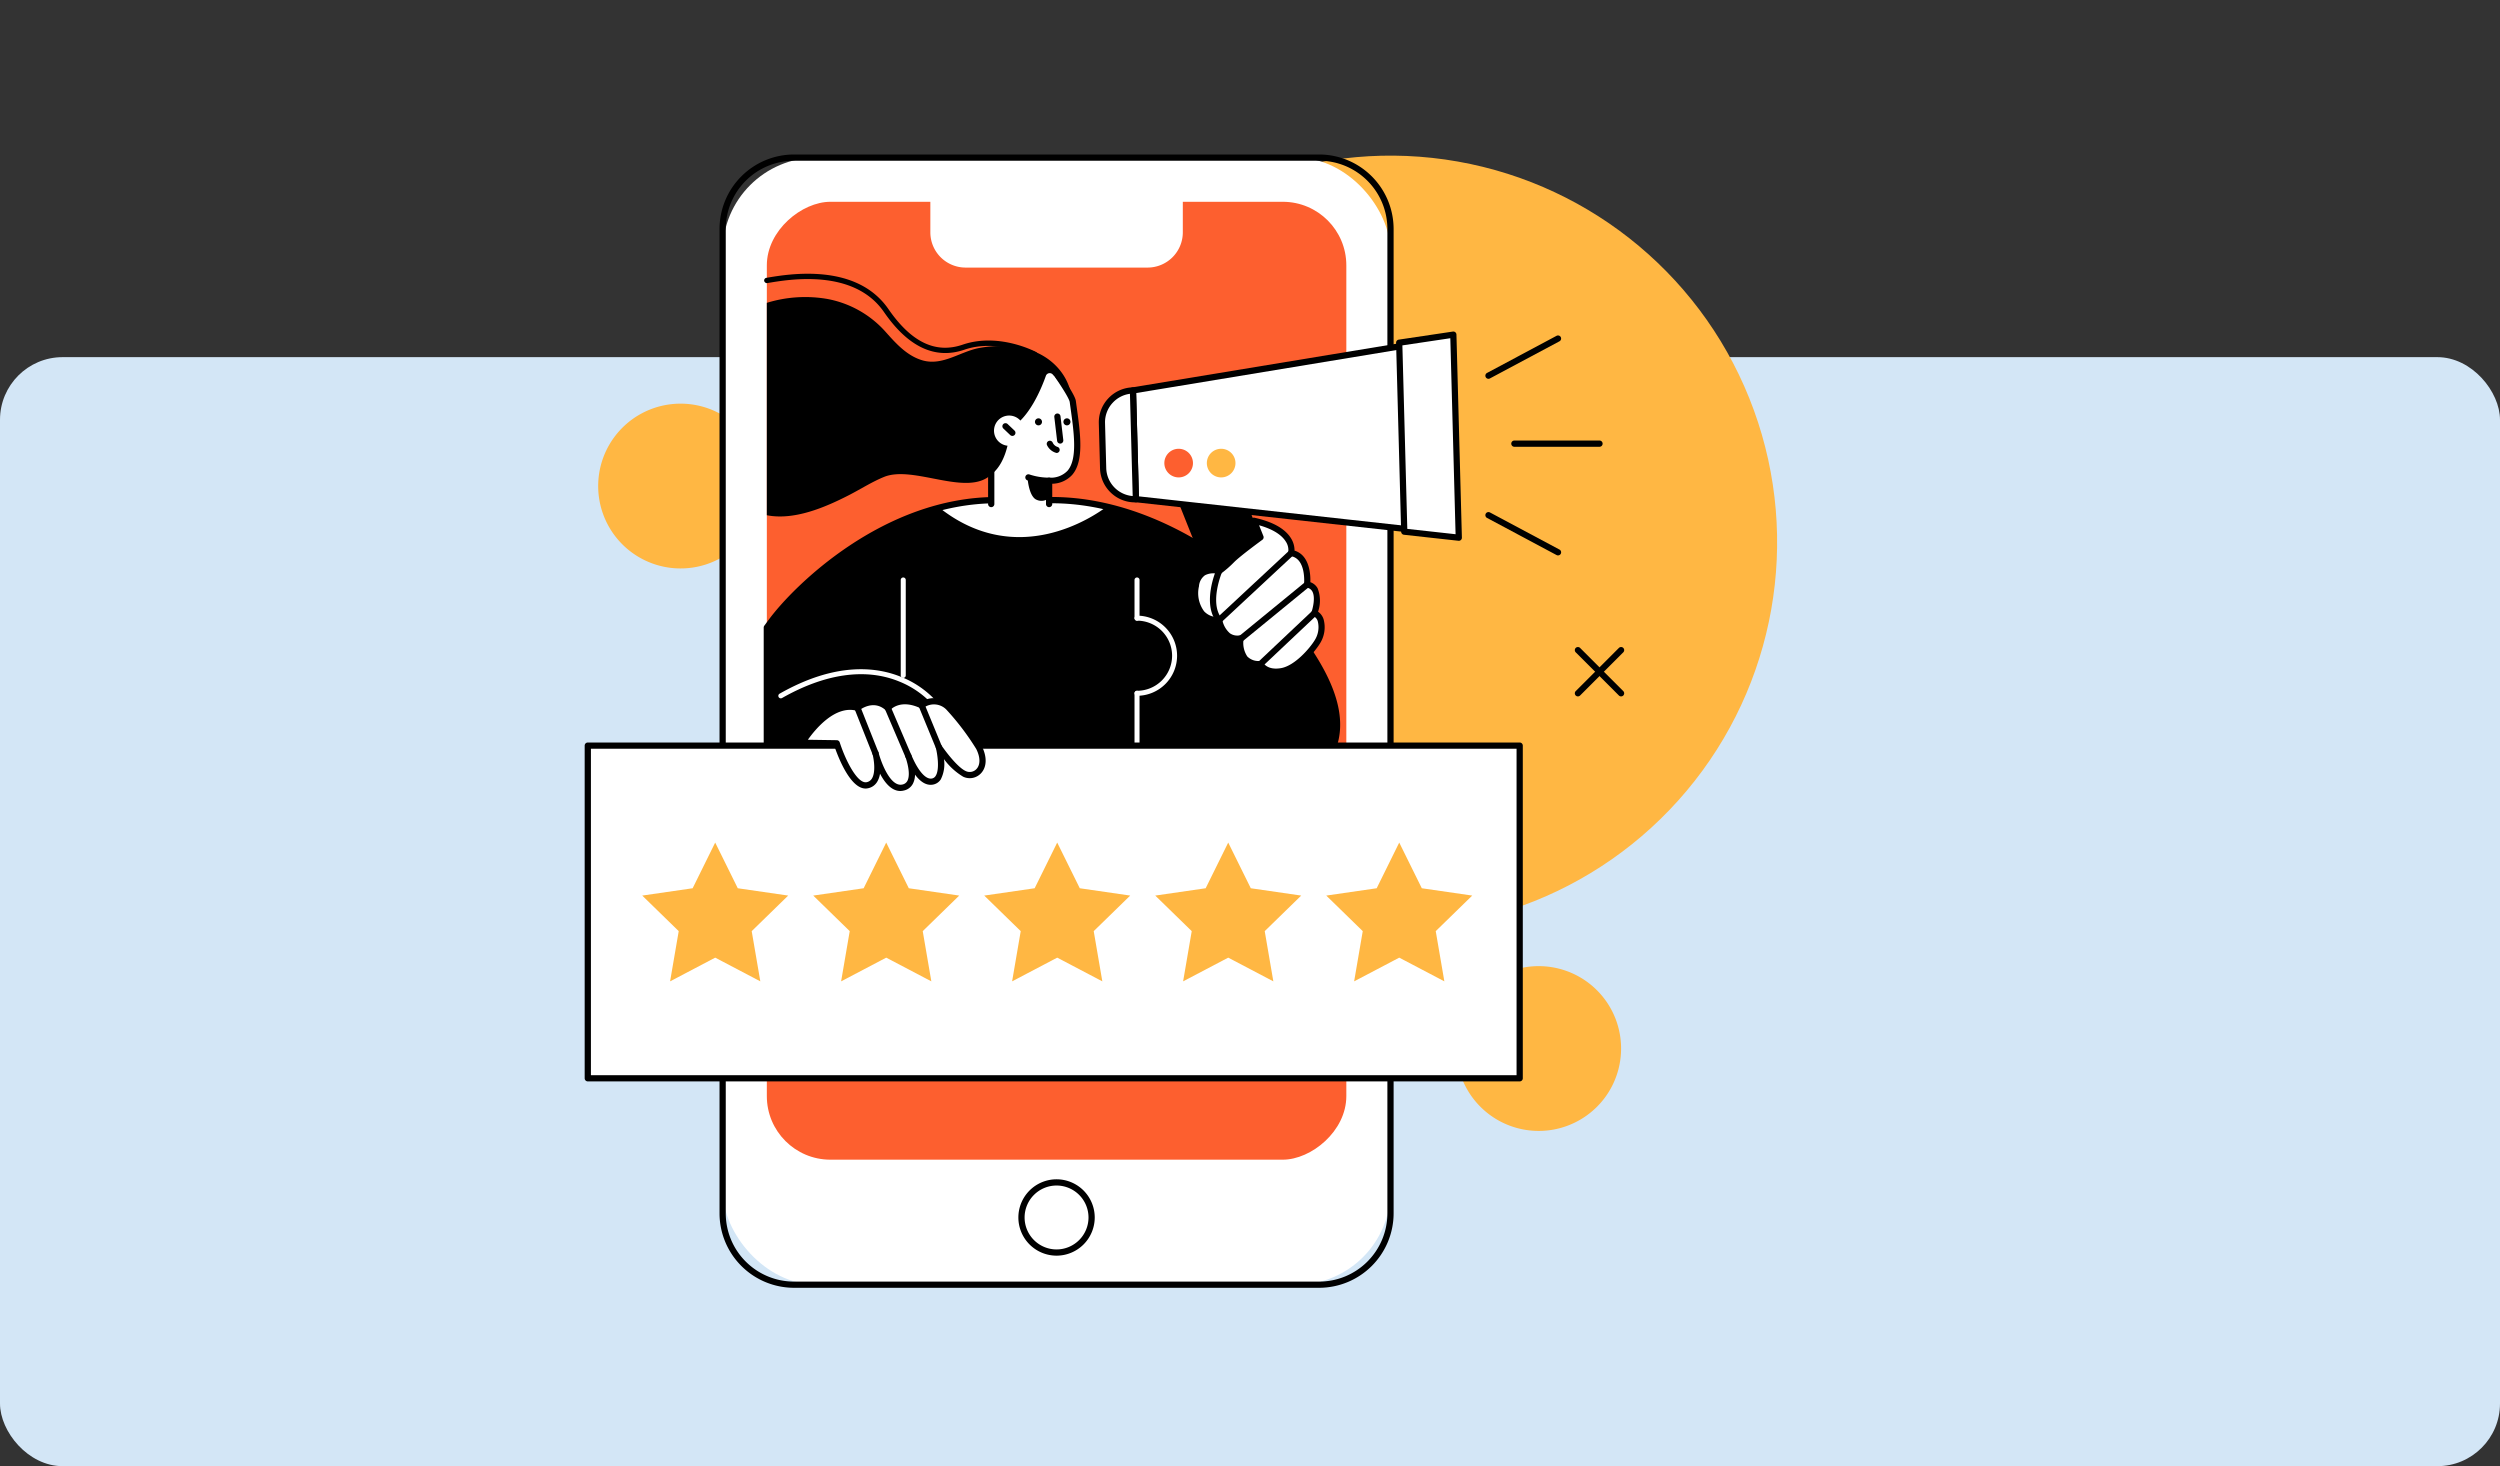 <svg xmlns="http://www.w3.org/2000/svg" width="399" height="234" viewBox="0 0 399 234">
  <rect x="0" y="0" width="399" height="234" fill="#333333" stroke="none"/>
  <g id="Grupo_68887" data-name="Grupo 68887" transform="translate(-181 -4731)">
    <g id="Grupo_68886" data-name="Grupo 68886">
      <rect id="Rectángulo_6139" data-name="Rectángulo 6139" width="399" height="177" rx="10" transform="translate(181 4788)" fill="#d3e6f6"/>
      <g id="Grupo_68848" data-name="Grupo 68848" transform="translate(-848 4019)">
        <rect id="Rectángulo_6149" data-name="Rectángulo 6149" width="213" height="213" transform="translate(1117 712)" fill="none"/>
        <g id="Grupo_68850" data-name="Grupo 68850" transform="translate(1122.318 719.469)">
          <g id="Grupo_68820" data-name="Grupo 68820">
            <g id="Grupo_68805" data-name="Grupo 68805" transform="translate(139.107 146.725)">
              <path id="Trazado_115512" data-name="Trazado 115512" d="M3782.735-99.572a13.151,13.151,0,0,1-11.179,14.862,13.15,13.15,0,0,1-14.862-11.179,13.149,13.149,0,0,1,11.179-14.862A13.151,13.151,0,0,1,3782.735-99.572Z" transform="translate(-3756.563 110.882)" fill="#ffb743"/>
            </g>
            <g id="Grupo_68806" data-name="Grupo 68806" transform="translate(2.151 56.953)">
              <path id="Trazado_115513" data-name="Trazado 115513" d="M3602.346-217.812a13.149,13.149,0,0,1-11.178,14.861,13.149,13.149,0,0,1-14.863-11.178,13.151,13.151,0,0,1,11.179-14.863A13.151,13.151,0,0,1,3602.346-217.812Z" transform="translate(-3576.174 229.123)" fill="#ffb743"/>
            </g>
            <g id="Grupo_68810" data-name="Grupo 68810" transform="translate(49.532)">
              <g id="Grupo_68809" data-name="Grupo 68809" transform="translate(0)">
                <g id="Grupo_68808" data-name="Grupo 68808">
                  <g id="Grupo_68807" data-name="Grupo 68807">
                    <circle id="Elipse_7941" data-name="Elipse 7941" cx="61.705" cy="61.705" r="61.705" transform="translate(0 42.167) rotate(-19.979)" fill="#ffb743"/>
                  </g>
                </g>
              </g>
            </g>
            <rect id="Rectángulo_6152" data-name="Rectángulo 6152" width="106.589" height="179.881" rx="14.995" transform="translate(128.607 197.566) rotate(180)" fill="#fff"/>
            <path id="Trazado_115514" data-name="Trazado 115514" d="M3697.387-100.624h-83.819a11.9,11.9,0,0,1-11.883-11.882V-269.617a11.9,11.9,0,0,1,11.883-11.881h83.819a11.9,11.9,0,0,1,11.882,11.881v157.111A11.9,11.9,0,0,1,3697.387-100.624ZM3613.568-280.5a10.9,10.9,0,0,0-10.889,10.888v157.111a10.9,10.9,0,0,0,10.889,10.888h83.819a10.9,10.9,0,0,0,10.888-10.888V-269.617a10.9,10.9,0,0,0-10.888-10.888Z" transform="translate(-3580.166 298.687)"/>
            <rect id="Rectángulo_6153" data-name="Rectángulo 6153" width="152.88" height="92.488" rx="10.149" transform="translate(121.556 24.736) rotate(90)" fill="#fd5f2f"/>
            <path id="Rectángulo_6154" data-name="Rectángulo 6154" d="M0,0H6.26a5.624,5.624,0,0,1,5.624,5.624V34.67A5.624,5.624,0,0,1,6.26,40.293H0a0,0,0,0,1,0,0V0A0,0,0,0,1,0,0Z" transform="translate(95.459 23.352) rotate(90)" fill="#fff"/>
            <path id="Trazado_115515" data-name="Trazado 115515" d="M3611.628-216.709v-33.9a20.758,20.758,0,0,1,9.562-.636,16.441,16.441,0,0,1,9.446,5.328c1.648,1.848,3.407,3.8,5.878,4.5,3.248.909,6.091-1.51,9.2-2.02a18.566,18.566,0,0,1,7.073.132c4.126.907,7.523,4.429,7.523,8.728a8.248,8.248,0,0,1-3.637,6.806c-.446.3-1.362.537-1.659.944-.328.448-.384,1.344-.721,1.878-2.35,3.727-6.851,1.745-6.851,1.745-3.829,3.644-12.392-1.55-17.112.38-1.937.793-3.709,1.934-5.57,2.893C3620.831-217.912,3615.958-215.864,3611.628-216.709Z" transform="translate(-3582.559 291.473)"/>
            <path id="Trazado_115516" data-name="Trazado 115516" d="M3611.628-162.462V-188.5c.235-.32.461-.624.671-.91,4.16-5.683,18.232-19.427,36-19.427l5.273.032,3.569-.032c18.106,0,33.543,13.744,37.7,19.427,4.232,5.782,14.535,18.521,1.172,26.663-11.687,7.122-28.262-7.232-28.262-7.232h-28.364S3623.281-156.036,3611.628-162.462Z" transform="translate(-3582.559 281.193)"/>
            <path id="Trazado_115517" data-name="Trazado 115517" d="M3647.871-207.656a25.793,25.793,0,0,1,9.152-1.193l8.385.051a47.717,47.717,0,0,1,9.308.907C3672.336-206.086,3660.2-197.877,3647.871-207.656Z" transform="translate(-3591.286 281.201)" fill="#fff"/>
            <path id="Trazado_115518" data-name="Trazado 115518" d="M3670.6-53.883a6.1,6.1,0,0,1-6.094-6.094,6.1,6.1,0,0,1,6.094-6.093,6.1,6.1,0,0,1,6.093,6.093A6.1,6.1,0,0,1,3670.6-53.883Zm0-11.193a5.106,5.106,0,0,0-5.1,5.1,5.105,5.105,0,0,0,5.1,5.1,5.106,5.106,0,0,0,5.1-5.1A5.106,5.106,0,0,0,3670.6-65.076Z" transform="translate(-3595.292 246.817)"/>
            <path id="Trazado_115519" data-name="Trazado 115519" d="M3618.4-160.413a14.634,14.634,0,0,1-7.172-1.772.5.5,0,0,1-.257-.435v-26.042a.5.5,0,0,1,.1-.3l.144-.194c.183-.248.36-.487.526-.714,4-5.46,18.328-19.631,36.4-19.631l5.276.033,3.56-.033c9.986,0,18.753,4.164,24.35,7.658a52.808,52.808,0,0,1,13.76,11.972c.185.253.382.519.587.8,3.145,4.255,8.408,11.378,7.094,18.088-.656,3.347-2.893,6.206-6.651,8.495-4.929,3-11.495,2.685-18.988-.922a50.631,50.631,0,0,1-9.715-6.237h-28C3638.031-168.476,3628.126-160.413,3618.4-160.413Zm-6.435-2.5c11.2,5.841,26.781-7.463,26.938-7.6a.5.5,0,0,1,.325-.121h28.364a.5.5,0,0,1,.325.121c.164.14,16.438,14.032,27.678,7.182,3.51-2.138,5.594-4.775,6.194-7.837,1.231-6.281-3.871-13.183-6.918-17.307-.206-.28-.4-.547-.59-.8-4.409-6.021-19.922-19.224-37.3-19.224l-3.563.032-5.281-.032c-17.654,0-31.68,13.876-35.594,19.224-.167.229-.344.468-.528.717C3611.967-188.5,3611.967-162.917,3611.967-162.917Z" transform="translate(-3582.402 281.351)"/>
            <g id="Grupo_68811" data-name="Grupo 68811" transform="translate(82.052 45.437)">
              <path id="Trazado_115520" data-name="Trazado 115520" d="M3707.844-188.647l6.27-.168a2.1,2.1,0,0,0,1.894-2.876l-7.486-18.787a2.1,2.1,0,0,0-2.006-1.322l-6.271.169a2.1,2.1,0,0,0-1.894,2.876l7.487,18.786A2.1,2.1,0,0,0,3707.844-188.647Z" transform="translate(-3685.456 236.468)"/>
              <path id="Trazado_115521" data-name="Trazado 115521" d="M3688.595-234.542l50.233-8.3.839,31.249-50.6-5.591Z" transform="translate(-3683.143 243.941)" fill="#fff"/>
              <path id="Trazado_115522" data-name="Trazado 115522" d="M3739.509-211.251c-.055,0-50.66-5.594-50.66-5.594a.5.5,0,0,1-.442-.481l-.466-17.361a.5.5,0,0,1,.416-.5l50.232-8.3a.5.5,0,0,1,.4.107.5.5,0,0,1,.18.37l.839,31.249a.5.5,0,0,1-.16.379A.5.5,0,0,1,3739.509-211.251Zm-50.121-6.534L3739-212.3l-.807-30.109-49.243,8.133Z" transform="translate(-3682.985 244.099)"/>
              <path id="Trazado_115523" data-name="Trazado 115523" d="M3745.368-212.187l8.7.962-.87-32.412-8.641,1.289Z" transform="translate(-3696.618 244.134)" fill="#fff"/>
              <path id="Trazado_115524" data-name="Trazado 115524" d="M3753.912-210.886c-.055,0-8.757-.963-8.757-.963a.5.5,0,0,1-.442-.481l-.809-30.161a.5.5,0,0,1,.423-.5l8.641-1.288a.5.5,0,0,1,.393.11.5.5,0,0,1,.177.367l.87,32.412a.494.494,0,0,1-.16.378A.5.5,0,0,1,3753.912-210.886Zm-8.217-1.9,7.705.851-.84-31.281-7.651,1.142Z" transform="translate(-3696.46 244.291)"/>
              <path id="Trazado_115525" data-name="Trazado 115525" d="M3687.49-214.532l-.467-17.366a5.092,5.092,0,0,0-4.953,5.227l.193,7.186A5.092,5.092,0,0,0,3687.49-214.532Z" transform="translate(-3681.572 241.307)" fill="#fff"/>
              <path id="Trazado_115526" data-name="Trazado 115526" d="M3687.192-214.191a5.549,5.549,0,0,1-3.841-1.532,5.554,5.554,0,0,1-1.743-3.906l-.193-7.186a5.553,5.553,0,0,1,1.531-3.994,5.551,5.551,0,0,1,3.906-1.742.493.493,0,0,1,.51.484l.466,17.366a.5.5,0,0,1-.137.355.5.5,0,0,1-.347.154C3687.294-214.191,3687.243-214.191,3687.192-214.191Zm-.809-17.329a4.557,4.557,0,0,0-2.716,1.393,4.566,4.566,0,0,0-1.259,3.284l.193,7.186a4.6,4.6,0,0,0,4.22,4.457Z" transform="translate(-3681.414 241.465)"/>
            </g>
            <path id="Trazado_115527" data-name="Trazado 115527" d="M3763.172-236.536a.5.5,0,0,1-.439-.263.5.5,0,0,1,.2-.673l11.1-5.927a.5.5,0,0,1,.672.2.5.5,0,0,1-.2.672l-11.1,5.927A.5.5,0,0,1,3763.172-236.536Z" transform="translate(-3618.927 289.527)"/>
            <path id="Trazado_115528" data-name="Trazado 115528" d="M3774.267-199.414a.488.488,0,0,1-.233-.058l-11.1-5.927a.5.5,0,0,1-.2-.673.5.5,0,0,1,.673-.2l11.1,5.927a.5.5,0,0,1,.2.672A.5.5,0,0,1,3774.267-199.414Z" transform="translate(-3618.927 280.589)"/>
            <path id="Trazado_115529" data-name="Trazado 115529" d="M3782.2-220.369h-13.58a.5.5,0,0,1-.5-.5.5.5,0,0,1,.5-.5h13.58a.5.5,0,0,1,.5.5A.5.5,0,0,1,3782.2-220.369Z" transform="translate(-3620.24 284.208)"/>
            <path id="Trazado_115530" data-name="Trazado 115530" d="M3711.042-204.5l1.051,2.638s-3.522,2.556-4.588,3.64a16.46,16.46,0,0,1-2.008,1.748s-3.23-1-3.719,2.367,1.026,5.576,3.719,5.465c0,0,.54,3.4,3.41,2.915,0,0-.749,4.261,3.186,4.1,0,0,.733,1.578,3.329,1.148s5.126-3.672,5.741-4.681c1.048-1.721.939-4.03-.469-4.582,0,0,1.474-4.085-1.154-4.582,0,0,.472-4.527-2.541-5.024C3717-199.356,3717.925-202.973,3711.042-204.5Z" transform="translate(-3604.243 280.149)" fill="#fff"/>
            <path id="Trazado_115531" data-name="Trazado 115531" d="M3714.4-180.073a3.231,3.231,0,0,1-2.734-1.218,3.311,3.311,0,0,1-2.589-1.052,4.37,4.37,0,0,1-.878-3,2.9,2.9,0,0,1-1.729-.546,4.452,4.452,0,0,1-1.528-2.417,3.792,3.792,0,0,1-2.743-1.233,5.817,5.817,0,0,1-1.072-4.8,3.3,3.3,0,0,1,1.415-2.464,3.745,3.745,0,0,1,2.688-.37,16.933,16.933,0,0,0,1.762-1.559,51.559,51.559,0,0,1,4.338-3.465l-.909-2.28a.5.5,0,0,1,.083-.506.5.5,0,0,1,.486-.163c2.925.651,4.882,1.754,5.819,3.278a3.664,3.664,0,0,1,.567,1.972c2.438.745,2.564,3.88,2.525,5.035a2.134,2.134,0,0,1,1.157.973,5.367,5.367,0,0,1,.073,3.737,2.349,2.349,0,0,1,.887,1.228,4.831,4.831,0,0,1-.591,3.855c-.687,1.127-3.278,4.448-6.084,4.912A5.761,5.761,0,0,1,3714.4-180.073Zm-2.464-2.216a.5.5,0,0,1,.451.287c.022.044.64,1.224,2.8.867,2.235-.37,4.643-3.21,5.4-4.449a3.863,3.863,0,0,0,.5-3.021,1.27,1.27,0,0,0-.724-.84.5.5,0,0,1-.286-.631c.217-.605.664-2.383.128-3.321a1.24,1.24,0,0,0-.907-.6.5.5,0,0,1-.4-.539c0-.041.387-4.068-2.127-4.482a.5.5,0,0,1-.335-.219.5.5,0,0,1-.065-.4,2.453,2.453,0,0,0-.415-1.742c-.5-.787-1.632-1.833-4.24-2.565l.692,1.736a.5.5,0,0,1-.169.585c-.035.026-3.5,2.545-4.526,3.587a16.806,16.806,0,0,1-2.076,1.805.494.494,0,0,1-.433.069,2.918,2.918,0,0,0-2.123.2,2.36,2.36,0,0,0-.957,1.763,4.869,4.869,0,0,0,.825,3.993,2.91,2.91,0,0,0,2.381.9.5.5,0,0,1,.511.418,3.779,3.779,0,0,0,1.225,2.187,2.052,2.052,0,0,0,1.612.317.493.493,0,0,1,.435.14.494.494,0,0,1,.137.436,3.892,3.892,0,0,0,.589,2.807,2.5,2.5,0,0,0,2.087.706Z" transform="translate(-3604.086 280.306)"/>
            <path id="Trazado_115532" data-name="Trazado 115532" d="M3706.24-185.761a.5.5,0,0,1-.388-.187c-2.338-2.925-.163-8.118-.069-8.338a.5.5,0,0,1,.651-.262.5.5,0,0,1,.263.651c-.021.049-2.035,4.867-.069,7.328a.5.5,0,0,1-.078.7A.493.493,0,0,1,3706.24-185.761Z" transform="translate(-3604.986 277.761)"/>
            <path id="Trazado_115533" data-name="Trazado 115533" d="M3706.548-186.674a.5.5,0,0,1-.364-.159.5.5,0,0,1,.025-.7l11.5-10.709a.5.5,0,0,1,.7.025.5.5,0,0,1-.025.7l-11.5,10.709A.5.5,0,0,1,3706.548-186.674Z" transform="translate(-3605.294 278.673)"/>
            <path id="Trazado_115534" data-name="Trazado 115534" d="M3711.018-182.049a.5.5,0,0,1-.385-.182.5.5,0,0,1,.07-.7l10.649-8.717a.5.5,0,0,1,.7.07.5.5,0,0,1-.069.7l-10.649,8.717A.5.5,0,0,1,3711.018-182.049Z" transform="translate(-3606.37 277.08)"/>
            <path id="Trazado_115535" data-name="Trazado 115535" d="M3715.235-176.617a.493.493,0,0,1-.361-.156.5.5,0,0,1,.021-.7l8.6-8.115a.5.5,0,0,1,.7.02.5.5,0,0,1-.021.7l-8.6,8.115A.5.5,0,0,1,3715.235-176.617Z" transform="translate(-3607.385 275.627)"/>
            <path id="Trazado_115536" data-name="Trazado 115536" d="M3658.684-214.643l.088-4.715c2.857-2.153,2.992-7.335,2.992-7.335,3.054-1.654,4.99-6.32,5.729-8.413a.647.647,0,0,1,1.092-.216c1.117,1.247,3.1,3.549,3.2,4.316.834,6.113,2.067,12.647-3.775,12.647v3.715Z" transform="translate(-3593.889 287.621)" fill="#fff"/>
            <path id="Trazado_115537" data-name="Trazado 115537" d="M3670.812-214.126a.5.5,0,0,1-.5-.5v-3.716a.5.5,0,0,1,.5-.5,3.652,3.652,0,0,0,2.931-1.09c1.623-1.865,1.045-6.017.485-10.03l-.133-.963c-.015-.111-.193-.813-2.207-3.76a.5.5,0,0,1,.129-.691.5.5,0,0,1,.691.13c2.249,3.29,2.341,3.965,2.371,4.186l.133.96c.591,4.234,1.2,8.613-.72,10.82a4.413,4.413,0,0,1-3.183,1.416v3.234A.5.5,0,0,1,3670.812-214.126Z" transform="translate(-3596.689 287.601)"/>
            <path id="Trazado_115538" data-name="Trazado 115538" d="M3669.764-212.742a10.8,10.8,0,0,1-3.479-.569.5.5,0,0,1-.291-.639.5.5,0,0,1,.638-.292,10,10,0,0,0,3.132.506.5.5,0,0,1,.5.5A.5.5,0,0,1,3669.764-212.742Z" transform="translate(-3595.642 282.501)"/>
            <path id="Trazado_115539" data-name="Trazado 115539" d="M3669.875-210.336a1.86,1.86,0,0,1-2.2.181c-1.108-.773-1.247-3.463-1.247-3.463l3.45.538Z" transform="translate(-3595.753 282.343)"/>
            <path id="Trazado_115540" data-name="Trazado 115540" d="M3673-222.247a.5.5,0,0,1-.493-.439l-.448-3.812a.5.5,0,0,1,.435-.551.493.493,0,0,1,.552.435l.448,3.812a.5.5,0,0,1-.435.551A.386.386,0,0,1,3673-222.247Z" transform="translate(-3597.109 285.578)"/>
            <path id="Trazado_115541" data-name="Trazado 115541" d="M3667.993-225.475a.562.562,0,0,0,.561.562.561.561,0,0,0,.562-.562.561.561,0,0,0-.562-.561A.562.562,0,0,0,3667.993-225.475Z" transform="translate(-3596.13 285.333)"/>
            <path id="Trazado_115542" data-name="Trazado 115542" d="M3673.976-225.475a.561.561,0,0,0,.561.562.561.561,0,0,0,.562-.562.561.561,0,0,0-.562-.561A.561.561,0,0,0,3673.976-225.475Z" transform="translate(-3597.571 285.333)"/>
            <g id="Grupo_68812" data-name="Grupo 68812" transform="translate(65.326 58.853)">
              <path id="Trazado_115543" data-name="Trazado 115543" d="M3659.429-223.744a2.413,2.413,0,0,0,2.83,1.908,2.413,2.413,0,0,0,1.908-2.831,2.413,2.413,0,0,0-2.83-1.908A2.414,2.414,0,0,0,3659.429-223.744Z" transform="translate(-3659.384 226.62)" fill="#fff"/>
              <path id="Trazado_115544" data-name="Trazado 115544" d="M3662.738-222.985a.5.5,0,0,1-.342-.136l-1.1-1.045a.5.5,0,0,1-.02-.7.5.5,0,0,1,.7-.019l1.1,1.045a.5.5,0,0,1,.019.7A.5.5,0,0,1,3662.738-222.985Z" transform="translate(-3659.806 226.236)"/>
            </g>
            <path id="Trazado_115545" data-name="Trazado 115545" d="M3695.191-217.351a2.284,2.284,0,0,0,2.283,2.285,2.284,2.284,0,0,0,2.285-2.285,2.284,2.284,0,0,0-2.285-2.284A2.284,2.284,0,0,0,3695.191-217.351Z" transform="translate(-3602.679 283.792)" fill="#fd5f2f"/>
            <path id="Trazado_115546" data-name="Trazado 115546" d="M3704.124-217.351a2.285,2.285,0,0,0,2.285,2.285,2.284,2.284,0,0,0,2.284-2.285,2.284,2.284,0,0,0-2.284-2.284A2.284,2.284,0,0,0,3704.124-217.351Z" transform="translate(-3604.83 283.792)" fill="#ffb743"/>
            <g id="Grupo_68814" data-name="Grupo 68814" transform="translate(158.022 95.793)">
              <g id="Grupo_68813" data-name="Grupo 68813">
                <path id="Trazado_115547" data-name="Trazado 115547" d="M3781.972-170.081a.494.494,0,0,1-.351-.146.5.5,0,0,1,0-.7l6.892-6.892a.5.5,0,0,1,.7,0,.5.5,0,0,1,0,.7l-6.891,6.891A.494.494,0,0,1,3781.972-170.081Z" transform="translate(-3781.476 177.966)"/>
                <path id="Trazado_115548" data-name="Trazado 115548" d="M3788.864-170.081a.5.5,0,0,1-.351-.146l-6.892-6.891a.5.5,0,0,1,0-.7.5.5,0,0,1,.7,0l6.891,6.892a.5.5,0,0,1,0,.7A.5.5,0,0,1,3788.864-170.081Z" transform="translate(-3781.476 177.966)"/>
              </g>
            </g>
            <g id="Grupo_68815" data-name="Grupo 68815" transform="translate(87.753 84.698)">
              <path id="Trazado_115549" data-name="Trazado 115549" d="M3689.321-185.684a.4.4,0,0,1-.4-.4v-6.1a.4.4,0,0,1,.4-.4.4.4,0,0,1,.4.4v6.1A.4.4,0,0,1,3689.321-185.684Z" transform="translate(-3688.923 192.58)" fill="#fff"/>
              <path id="Trazado_115550" data-name="Trazado 115550" d="M3689.321-159.934a.4.4,0,0,1-.4-.4v-8.029a.4.4,0,0,1,.4-.4.4.4,0,0,1,.4.4v8.029A.4.4,0,0,1,3689.321-159.934Z" transform="translate(-3688.923 186.845)" fill="#fff"/>
            </g>
            <g id="Grupo_68816" data-name="Grupo 68816" transform="translate(50.443 84.698)">
              <path id="Trazado_115551" data-name="Trazado 115551" d="M3640.179-176.552a.4.4,0,0,1-.4-.4v-15.232a.4.4,0,0,1,.4-.4.4.4,0,0,1,.4.4v15.232A.4.4,0,0,1,3640.179-176.552Z" transform="translate(-3639.781 192.58)" fill="#fff"/>
            </g>
            <path id="Trazado_115552" data-name="Trazado 115552" d="M3689.322-171.764a.4.4,0,0,1-.4-.4.4.4,0,0,1,.4-.4,5.6,5.6,0,0,0,5.595-5.595,5.6,5.6,0,0,0-5.595-5.595.4.4,0,0,1-.4-.4.4.4,0,0,1,.4-.4,6.4,6.4,0,0,1,6.391,6.39A6.4,6.4,0,0,1,3689.322-171.764Z" transform="translate(-3601.169 275.343)" fill="#fff"/>
            <path id="Trazado_115553" data-name="Trazado 115553" d="M3639.663-166.7a.4.4,0,0,1-.327-.169,14.61,14.61,0,0,0-6.067-4.492c-5.331-2.158-11.773-1.236-18.632,2.664a.4.4,0,0,1-.543-.15.4.4,0,0,1,.149-.542c8.965-5.1,15.48-4.278,19.365-2.693a15.124,15.124,0,0,1,6.379,4.757.4.4,0,0,1-.1.553A.4.4,0,0,1,3639.663-166.7Z" transform="translate(-3583.14 272.633)" fill="#fff"/>
            <g id="Grupo_68818" data-name="Grupo 68818" transform="translate(0 111.039)">
              <rect id="Rectángulo_6155" data-name="Rectángulo 6155" width="148.726" height="53.089" transform="translate(149.222 53.586) rotate(180)" fill="#fff"/>
              <path id="Trazado_115554" data-name="Trazado 115554" d="M3722.563-103.8H3573.837a.5.5,0,0,1-.5-.5v-53.089a.5.5,0,0,1,.5-.5h148.725a.5.5,0,0,1,.5.5V-104.3A.5.5,0,0,1,3722.563-103.8Zm-148.229-.994h147.732v-52.1H3574.334Z" transform="translate(-3573.341 157.885)"/>
              <g id="Grupo_68817" data-name="Grupo 68817" transform="translate(9.182 15.965)">
                <path id="Trazado_115555" data-name="Trazado 115555" d="M3740.874-136.856l-3.6,7.292-8.047,1.169,5.823,5.676-1.375,8.014,7.2-3.784,7.2,3.784-1.375-8.014,5.823-5.676-8.047-1.169Z" transform="translate(-3620.056 136.856)" fill="#ffb743"/>
                <path id="Trazado_115556" data-name="Trazado 115556" d="M3704.925-136.856l-3.6,7.292-8.047,1.169,5.823,5.676-1.375,8.014,7.2-3.784,7.2,3.784-1.375-8.014,5.823-5.676-8.047-1.169Z" transform="translate(-3611.401 136.856)" fill="#ffb743"/>
                <path id="Trazado_115557" data-name="Trazado 115557" d="M3668.977-136.856l-3.6,7.292-8.047,1.169,5.823,5.676-1.375,8.014,7.2-3.784,7.2,3.784-1.375-8.014,5.823-5.676-8.047-1.169Z" transform="translate(-3602.746 136.856)" fill="#ffb743"/>
                <path id="Trazado_115558" data-name="Trazado 115558" d="M3633.029-136.856l-3.6,7.292-8.047,1.169,5.823,5.676-1.374,8.014,7.2-3.784,7.2,3.784-1.374-8.014,5.823-5.676-8.047-1.169Z" transform="translate(-3594.09 136.856)" fill="#ffb743"/>
                <path id="Trazado_115559" data-name="Trazado 115559" d="M3597.081-136.856l-3.6,7.292-8.047,1.169,5.823,5.676-1.375,8.014,7.2-3.784,7.2,3.784-1.375-8.014,5.823-5.676-8.047-1.169Z" transform="translate(-3585.435 136.856)" fill="#ffb743"/>
              </g>
            </g>
            <g id="Grupo_68819" data-name="Grupo 68819" transform="translate(34.198 103.945)">
              <path id="Trazado_115560" data-name="Trazado 115560" d="M3627.876-165.52s2.564-2.068,4.854.043c0,0,1.751-2.136,5.395-.426a3.273,3.273,0,0,1,4.264.3,40.792,40.792,0,0,1,4.884,6.432c1.617,3.2-.578,4.995-2.316,4.208s-4.09-4.284-4.09-4.284,1.291,5.139-1.068,5.511c-1.725.273-3.151-2.548-3.792-4.082.532,1.559,1.244,4.528-.836,5.028-2.774.667-4.339-5.192-4.413-5.472.071.273,1.146,4.614-1.335,5.107-2.56.509-4.856-6.694-4.856-6.694l-5.53-.083S3623.134-166.806,3627.876-165.52Z" transform="translate(-3618.541 167.069)" fill="#fff"/>
              <path id="Trazado_115561" data-name="Trazado 115561" d="M3634.566-152.4c-1.429,0-2.508-1.349-3.247-2.764a3.509,3.509,0,0,1-.462,1.312,2.21,2.21,0,0,1-1.493,1.024c-2.656.53-4.771-5.1-5.315-6.69l-5.176-.077a.5.5,0,0,1-.426-.254.5.5,0,0,1,.007-.5c.172-.29,4.213-6.966,9.154-5.876a4.188,4.188,0,0,1,4.943-.082c.716-.585,2.488-1.573,5.36-.333a3.769,3.769,0,0,1,4.65.5,40.85,40.85,0,0,1,5,6.58c.87,1.723.817,3.351-.144,4.353a2.458,2.458,0,0,1-2.822.531,10.474,10.474,0,0,1-3.069-2.811,5.4,5.4,0,0,1-.508,3.232,1.871,1.871,0,0,1-1.3.844c-1.088.171-2.032-.548-2.813-1.6a3.219,3.219,0,0,1-.352,1.474,2.114,2.114,0,0,1-1.424,1.06A2.41,2.41,0,0,1,3634.566-152.4Zm-3.965-6.52a.5.5,0,0,1,.48.371c.411,1.578,1.9,5.568,3.815,5.115a1.147,1.147,0,0,0,.786-.572c.391-.711.281-2.1-.3-3.813a.5.5,0,0,1,.294-.624.5.5,0,0,1,.634.273c1.055,2.524,2.272,3.94,3.256,3.783a.87.87,0,0,0,.624-.41c.692-1.046.263-3.6.039-4.491a.5.5,0,0,1,.28-.574.5.5,0,0,1,.614.176c.633.941,2.563,3.512,3.883,4.109a1.476,1.476,0,0,0,1.694-.313c.656-.685.646-1.887-.026-3.218a41.126,41.126,0,0,0-4.77-6.285,2.775,2.775,0,0,0-3.625-.285.5.5,0,0,1-.521.061c-3.22-1.512-4.739.219-4.8.294a.5.5,0,0,1-.35.176.489.489,0,0,1-.368-.129c-1.94-1.789-4.115-.094-4.207-.021a.5.5,0,0,1-.44.091c-3.428-.928-6.6,2.952-7.79,4.629l4.618.069a.5.5,0,0,1,.467.346c.9,2.815,2.815,6.64,4.287,6.359a1.237,1.237,0,0,0,.846-.579c.624-.992.341-3,.1-3.918a.5.5,0,0,1,.356-.6A.509.509,0,0,1,3630.6-158.915Z" transform="translate(-3618.384 167.228)"/>
              <path id="Trazado_115562" data-name="Trazado 115562" d="M3646.761-158.695a.5.5,0,0,1-.459-.307l-2.742-6.658a.5.5,0,0,1,.271-.648.5.5,0,0,1,.648.27l2.741,6.658a.5.5,0,0,1-.27.649A.5.5,0,0,1,3646.761-158.695Z" transform="translate(-3624.436 167.016)"/>
              <path id="Trazado_115563" data-name="Trazado 115563" d="M3640.191-157.13a.5.5,0,0,1-.457-.3l-3.276-7.661a.5.5,0,0,1,.261-.652.5.5,0,0,1,.653.261l3.276,7.661a.5.5,0,0,1-.261.652A.493.493,0,0,1,3640.191-157.13Z" transform="translate(-3622.726 166.881)"/>
              <path id="Trazado_115564" data-name="Trazado 115564" d="M3633.4-157.588a.5.5,0,0,1-.463-.314l-2.882-7.261a.5.5,0,0,1,.279-.645.5.5,0,0,1,.645.278l2.883,7.261a.5.5,0,0,1-.279.645A.5.5,0,0,1,3633.4-157.588Z" transform="translate(-3621.187 166.895)"/>
            </g>
            <path id="Trazado_115565" data-name="Trazado 115565" d="M3654.242-243.15a.415.415,0,0,1-.2-.049c-.057-.03-5.675-2.941-11.021-1.108-4.66,1.6-8.975-.423-12.828-6.006-4.816-6.979-15.144-5.219-18.538-4.64a.456.456,0,0,1-.584-.333.425.425,0,0,1,.349-.49c3.618-.617,14.348-2.446,19.474,4.98,3.66,5.305,7.536,7.165,11.851,5.685,5.7-1.955,11.453,1.033,11.695,1.161a.424.424,0,0,1,.177.574A.424.424,0,0,1,3654.242-243.15Z" transform="translate(-3582.424 292.651)"/>
            <path id="Trazado_115566" data-name="Trazado 115566" d="M3658.642-209.33a.5.5,0,0,1-.5-.5v-5.212a.5.5,0,0,1,.5-.5.5.5,0,0,1,.5.5v5.212A.5.5,0,0,1,3658.642-209.33Z" transform="translate(-3593.76 282.805)"/>
          </g>
          <path id="Trazado_115567" data-name="Trazado 115567" d="M3672.038-219.373a2.3,2.3,0,0,1-1.532-1.263.5.5,0,0,1,.263-.651.5.5,0,0,1,.651.261,1.261,1.261,0,0,0,.73.673.5.5,0,0,1,.371.6A.5.5,0,0,1,3672.038-219.373Z" transform="translate(-3596.726 284.199)"/>
        </g>
      </g>
    </g>
  </g>
</svg>
